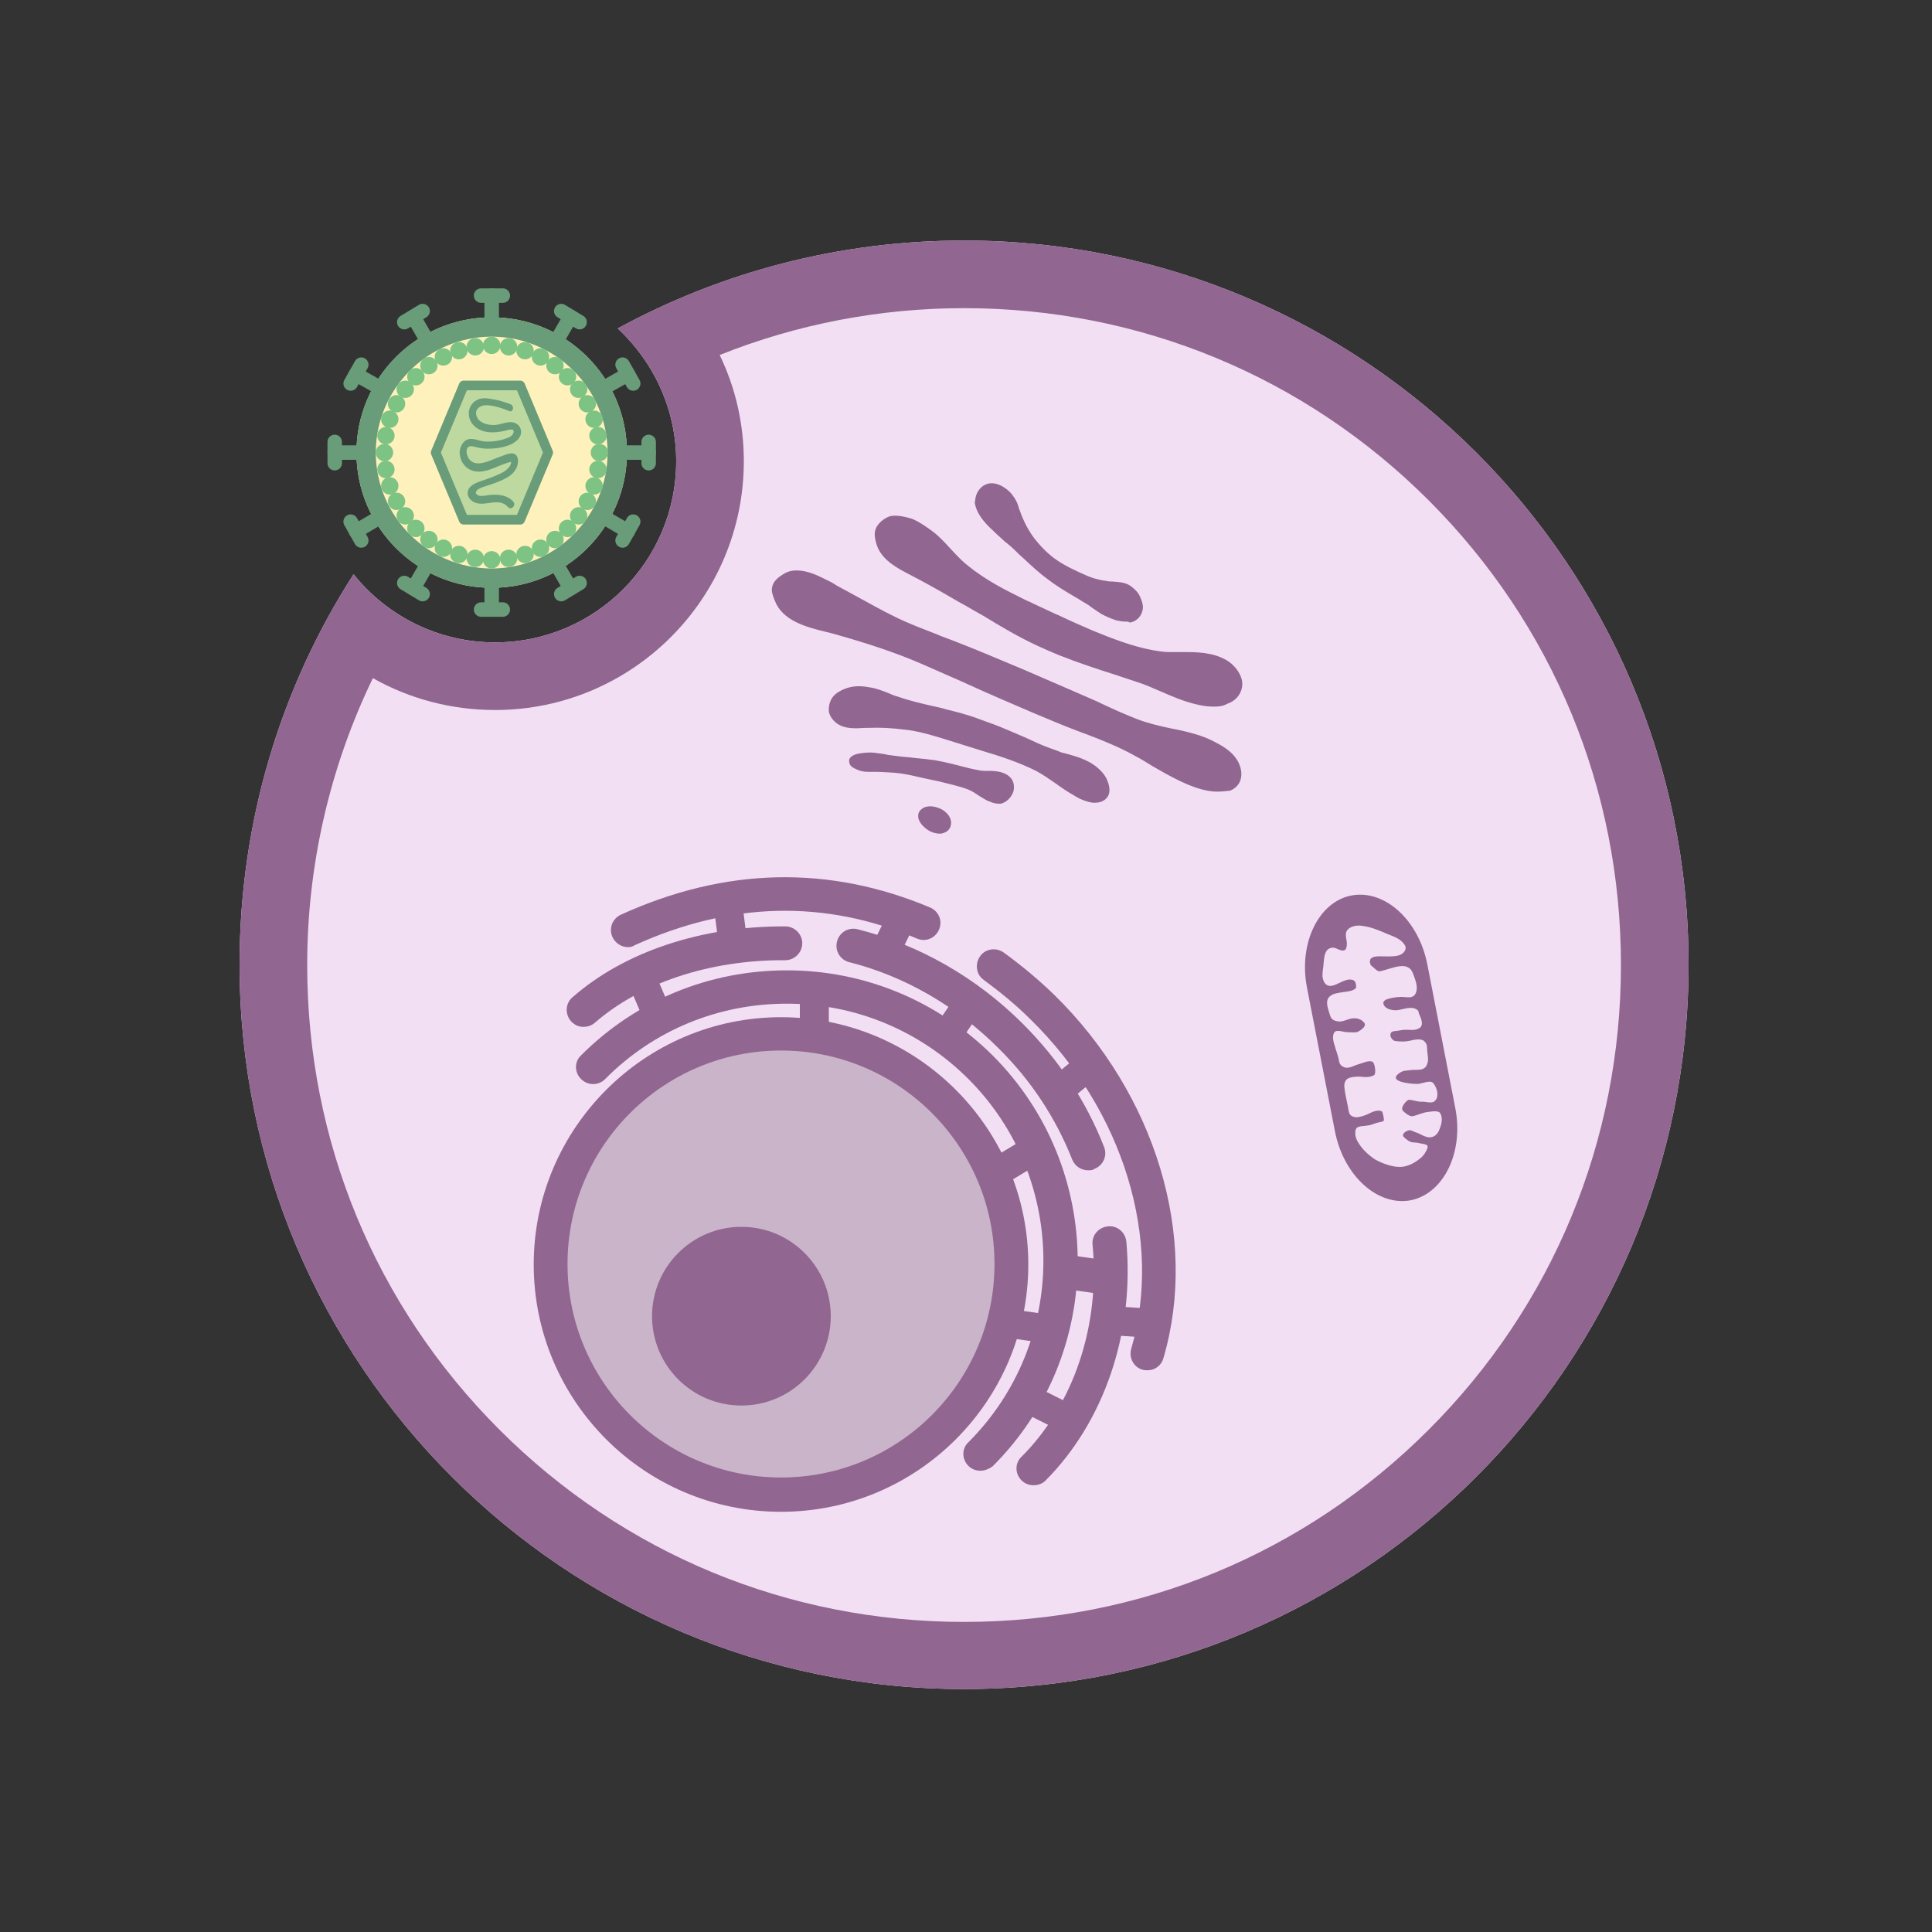 <?xml version="1.0" encoding="utf-8"?>
<!-- Generator: Adobe Illustrator 24.2.1, SVG Export Plug-In . SVG Version: 6.00 Build 0)  -->
<svg version="1.1" id="Layer_1" xmlns="http://www.w3.org/2000/svg" xmlns:xlink="http://www.w3.org/1999/xlink" x="0px" y="0px"
	 viewBox="0 0 400 400" style="enable-background:new 0 0 400 400;" xml:space="preserve">
<rect x="0" y="0" width="400" height="400" fill="#333333" stroke="none"/>
<style type="text/css">
	.st0{fill:#F3DFF4;}
	.st1{fill:#916691;}
	.st2{fill:#FFF1BC;}
	.st3{fill:#699C78;}
	.st4{fill:none;stroke:#699C78;stroke-width:3;stroke-linecap:round;stroke-miterlimit:10;}
	.st5{fill:#7DC383;}
	.st6{opacity:0.5;fill:#7DC383;}
	.st7{fill:none;stroke:#699C78;stroke-width:2;stroke-linecap:round;stroke-linejoin:round;stroke-miterlimit:10;}
	.st8{fill:#CAB4CA;}
</style>
<g id="cytoplasm">
	<path class="st0" d="M199.6,49.8c-26,0-50.4,6.6-71.7,18.2c7.4,6.9,12.1,16.7,12.1,27.5c0,20.7-16.8,37.5-37.5,37.5
		c-11.8,0-22.4-5.5-29.3-14.1c-15,23.3-23.6,51.1-23.6,80.8c0,82.8,67.2,150,150,150s150-67.2,150-150S282.4,49.8,199.6,49.8z"/>
</g>
<g id="plasma_x5F_membrane">
	<path class="st1" d="M199.6,63.8c36.3,0,70.5,14.1,96.2,39.8c25.7,25.7,39.8,59.8,39.8,96.2s-14.1,70.5-39.8,96.2
		c-25.7,25.7-59.8,39.8-96.2,39.8s-70.5-14.1-96.2-39.8c-25.7-25.7-39.8-59.8-39.8-96.2c0-20.7,4.7-41,13.6-59.4
		c7.6,4.3,16.3,6.6,25.3,6.6c28.4,0,51.5-23.1,51.5-51.5c0-7.7-1.7-15.2-5-22C165,67.1,182.2,63.8,199.6,63.8 M199.6,49.8
		c-26,0-50.4,6.6-71.7,18.2c7.4,6.9,12.1,16.7,12.1,27.5c0,20.7-16.8,37.5-37.5,37.5c-11.8,0-22.4-5.5-29.3-14.1
		c-15,23.3-23.6,51.1-23.6,80.8c0,82.8,67.2,150,150,150s150-67.2,150-150S282.4,49.8,199.6,49.8L199.6,49.8z"/>
</g>
<g id="virus">
	<g>
		<circle class="st2" cx="101.8" cy="93.7" r="28"/>
	</g>
	<g id="envelope">
		<path class="st3" d="M101.8,69.7c13.2,0,24,10.8,24,24s-10.8,24-24,24s-24-10.8-24-24S88.6,69.7,101.8,69.7 M101.8,65.7
			c-15.5,0-28,12.5-28,28s12.5,28,28,28c15.5,0,28-12.5,28-28S117.3,65.7,101.8,65.7L101.8,65.7z"/>
	</g>
	<g id="spike">
		<g>
			<g>
				<line class="st4" x1="101.8" y1="61.2" x2="101.8" y2="65.7"/>
			</g>
			<g>
				<line class="st4" x1="99.6" y1="61.2" x2="104.1" y2="61.2"/>
			</g>
		</g>
		<g>
			<g>
				<line class="st4" x1="85.6" y1="65.6" x2="87.8" y2="69.4"/>
			</g>
			<g>
				<line class="st4" x1="83.7" y1="66.7" x2="87.5" y2="64.4"/>
			</g>
		</g>
		<g>
			<g>
				<line class="st4" x1="73.7" y1="77.5" x2="77.6" y2="79.7"/>
			</g>
			<g>
				<line class="st4" x1="72.6" y1="79.4" x2="74.8" y2="75.5"/>
			</g>
		</g>
		<g>
			<g>
				<line class="st4" x1="69.3" y1="93.7" x2="73.8" y2="93.7"/>
			</g>
			<g>
				<line class="st4" x1="69.3" y1="95.9" x2="69.3" y2="91.5"/>
			</g>
		</g>
		<g>
			<g>
				<line class="st4" x1="73.7" y1="110" x2="77.6" y2="107.7"/>
			</g>
			<g>
				<line class="st4" x1="74.8" y1="111.9" x2="72.6" y2="108"/>
			</g>
		</g>
		<g>
			<g>
				<line class="st4" x1="85.6" y1="121.8" x2="87.8" y2="118"/>
			</g>
			<g>
				<line class="st4" x1="87.5" y1="123" x2="83.7" y2="120.7"/>
			</g>
		</g>
		<g>
			<g>
				<line class="st4" x1="101.8" y1="126.2" x2="101.8" y2="121.7"/>
			</g>
			<g>
				<line class="st4" x1="104.1" y1="126.2" x2="99.6" y2="126.2"/>
			</g>
		</g>
		<g>
			<g>
				<line class="st4" x1="118.1" y1="121.8" x2="115.9" y2="118"/>
			</g>
			<g>
				<line class="st4" x1="120" y1="120.7" x2="116.2" y2="123"/>
			</g>
		</g>
		<g>
			<g>
				<line class="st4" x1="130" y1="110" x2="126.1" y2="107.7"/>
			</g>
			<g>
				<line class="st4" x1="131.1" y1="108" x2="128.9" y2="111.9"/>
			</g>
		</g>
		<g>
			<g>
				<line class="st4" x1="134.3" y1="93.7" x2="129.9" y2="93.7"/>
			</g>
			<g>
				<line class="st4" x1="134.3" y1="91.5" x2="134.3" y2="95.9"/>
			</g>
		</g>
		<g>
			<g>
				<line class="st4" x1="130" y1="77.5" x2="126.1" y2="79.7"/>
			</g>
			<g>
				<line class="st4" x1="128.9" y1="75.5" x2="131.1" y2="79.4"/>
			</g>
		</g>
		<g>
			<g>
				<line class="st4" x1="118.1" y1="65.6" x2="115.9" y2="69.4"/>
			</g>
			<g>
				<line class="st4" x1="116.2" y1="64.4" x2="120" y2="66.7"/>
			</g>
		</g>
	</g>
	<g id="matrix">
		<circle class="st5" cx="79.6" cy="93.7" r="1.8"/>
		<circle class="st5" cx="79.9" cy="97.2" r="1.8"/>
		<circle class="st5" cx="80.7" cy="100.6" r="1.8"/>
		<circle class="st5" cx="82.1" cy="103.8" r="1.8"/>
		<circle class="st5" cx="83.9" cy="106.8" r="1.8"/>
		<circle class="st5" cx="86.1" cy="109.4" r="1.8"/>
		<circle class="st5" cx="88.8" cy="111.7" r="1.8"/>
		<circle class="st5" cx="91.8" cy="113.5" r="1.8"/>
		<circle class="st5" cx="95" cy="114.8" r="1.8"/>
		<circle class="st5" cx="98.4" cy="115.6" r="1.8"/>
		<circle class="st5" cx="101.8" cy="115.9" r="1.8"/>
		<circle class="st5" cx="105.3" cy="115.6" r="1.8"/>
		<circle class="st5" cx="108.7" cy="114.8" r="1.8"/>
		<circle class="st5" cx="111.9" cy="113.5" r="1.8"/>
		<circle class="st5" cx="114.9" cy="111.7" r="1.8"/>
		<circle class="st5" cx="117.5" cy="109.4" r="1.8"/>
		<circle class="st5" cx="119.8" cy="106.8" r="1.8"/>
		<circle class="st5" cx="121.6" cy="103.8" r="1.8"/>
		<circle class="st5" cx="123" cy="100.6" r="1.8"/>
		<circle class="st5" cx="123.8" cy="97.2" r="1.8"/>
		<circle class="st5" cx="124.1" cy="93.7" r="1.8"/>
		<circle class="st5" cx="123.8" cy="90.2" r="1.8"/>
		<circle class="st5" cx="123" cy="86.8" r="1.8"/>
		<circle class="st5" cx="121.6" cy="83.6" r="1.8"/>
		<circle class="st5" cx="119.8" cy="80.6" r="1.8"/>
		<circle class="st5" cx="117.5" cy="78" r="1.8"/>
		<circle class="st5" cx="114.9" cy="75.7" r="1.8"/>
		<circle class="st5" cx="111.9" cy="73.9" r="1.8"/>
		<circle class="st5" cx="108.7" cy="72.6" r="1.8"/>
		<circle class="st5" cx="105.3" cy="71.8" r="1.8"/>
		<circle class="st5" cx="101.8" cy="71.5" r="1.8"/>
		<circle class="st5" cx="98.4" cy="71.8" r="1.8"/>
		<circle class="st5" cx="95" cy="72.6" r="1.8"/>
		<circle class="st5" cx="91.8" cy="73.9" r="1.8"/>
		<circle class="st5" cx="88.8" cy="75.7" r="1.8"/>
		<circle class="st5" cx="86.1" cy="78" r="1.8"/>
		<circle class="st5" cx="83.9" cy="80.6" r="1.8"/>
		<circle class="st5" cx="82.1" cy="83.6" r="1.8"/>
		<circle class="st5" cx="80.7" cy="86.8" r="1.8"/>
		<circle class="st5" cx="79.9" cy="90.2" r="1.8"/>
	</g>
	<polygon class="st6" points="107.7,79.8 96,79.8 90.2,93.7 96,107.6 107.7,107.6 113.5,93.7 	"/>
	<polygon class="st7" points="107.7,79.8 96,79.8 90.2,93.7 96,107.6 107.7,107.6 113.5,93.7 	"/>
	<g id="genome">
		<g>
			<path class="st3" d="M105.7,83.7c-1.3-0.5-2.6-0.9-4-1.1c-1.2-0.2-2.4-0.3-3.4,0.5c-1.6,1.2-1.6,3.5-0.3,4.9
				c1.7,1.8,4.3,1.7,6.5,1.2c0.3-0.1,1.6-0.5,1.8-0.1c0.2,0.4-0.2,1-0.5,1.2c-0.3,0.2-0.7,0.4-1.1,0.5c-1.4,0.5-2.9,0.7-4.4,0.6
				c-1.1-0.1-2.4-0.8-3.5-0.4c-0.9,0.3-1.4,1.3-1.6,2.2C95,95,96,96.8,97.7,97.4c2.4,0.9,5.1-0.9,7.4-1.6c0.1,0,0.3-0.1,0.4-0.1
				c0.4-0.1,0.5-0.1,0.3-0.1c0.1,0.3-0.2,0.9-0.4,1.1c-0.4,0.5-0.9,0.9-1.5,1.2c-1.4,0.7-2.8,1.2-4.3,1.7c-0.9,0.3-1.9,0.7-2.5,1.5
				c-0.5,0.9-0.3,1.9,0.5,2.5c2.2,1.9,5.5-1,7.6,1.4c0.6,0.7,1.7-0.3,1.1-1.1c-1.3-1.5-3.3-1.6-5.1-1.4c-0.7,0.1-1.5,0.3-2.1,0.1
				c-0.8-0.3-0.7-0.9-0.1-1.3c1-0.6,2.2-0.8,3.2-1.2c1.9-0.7,4.3-1.6,4.9-3.7c0.2-0.7,0.3-1.8-0.4-2.3c-0.8-0.6-2.1,0.1-3,0.4
				c-1.9,0.6-5.1,2.6-6.6,0.5c-0.4-0.6-0.8-1.8-0.2-2.4c0.5-0.5,1.6,0,2.2,0.1c0.6,0.1,1.2,0.2,1.9,0.2c2,0,4.9-0.4,6.3-2
				c1.3-1.5,0.3-3.5-1.6-3.5c-1.2,0-2.3,0.6-3.5,0.6c-1.3,0-3-0.4-3.5-1.8c-0.6-1.5,0.8-2.4,2.2-2.3c1.5,0.1,3.1,0.6,4.5,1.2
				C106.2,85.5,106.6,84.1,105.7,83.7L105.7,83.7z"/>
		</g>
	</g>
</g>
<g id="ER">
	<path class="st1" d="M203,304.5c-0.9,0-1.8-0.3-2.5-1c-1.4-1.4-1.4-3.6,0-4.9c20.7-20.7,20.7-54.5,0-75.2
		c-10-10-23.4-15.6-37.6-15.6s-27.6,5.5-37.6,15.6c-1.4,1.4-3.6,1.4-5,0c-1.4-1.4-1.4-3.6,0-4.9c11.4-11.4,26.5-17.6,42.6-17.6
		c16.1,0,31.2,6.3,42.6,17.6c23.5,23.5,23.5,61.7,0,85.1C204.8,304.1,203.9,304.5,203,304.5z"/>
	<path class="st1" d="M214,307.5c-0.9,0-1.8-0.3-2.5-1c-1.4-1.4-1.4-3.6,0-4.9c10.8-10.8,16.3-27.2,14.7-43.9
		c-0.2-1.9,1.2-3.6,3.2-3.8c1.9-0.2,3.6,1.2,3.8,3.2c1.7,18.8-4.6,37.3-16.8,49.5C215.8,307.2,214.9,307.5,214,307.5z"/>
	<path class="st1" d="M225.3,242.3c-1.4,0-2.7-0.8-3.3-2.2c-3.4-8.6-8.5-16.4-15.3-23.1c-8.7-8.7-19.4-14.9-30.9-17.8
		c-1.9-0.5-3-2.4-2.5-4.3c0.5-1.9,2.4-3,4.3-2.5c12.7,3.2,24.6,10,34.2,19.6c7.4,7.4,13.1,16,16.8,25.5c0.7,1.8-0.2,3.8-2,4.5
		C226.2,242.3,225.7,242.3,225.3,242.3z"/>
	<path class="st1" d="M120.8,212.6c-1,0-1.9-0.4-2.6-1.2c-1.3-1.5-1.1-3.7,0.3-4.9c10.8-9.5,26.9-14.8,44.1-14.7
		c1.9,0,3.5,1.6,3.5,3.5c0,1.9-1.6,3.5-3.5,3.5c-0.2,0-0.4,0-0.5,0c-15.3,0-29.5,4.7-39,13C122.5,212.3,121.7,212.6,120.8,212.6z"/>
	<path class="st1" d="M237.6,283.7c-0.3,0-0.7,0-1-0.1c-1.9-0.5-2.9-2.5-2.4-4.3c6.6-22.6-1.6-49.4-20.8-68.2c-3-3-6.3-5.7-9.7-8.2
		c-1.6-1.1-1.9-3.3-0.8-4.9c1.1-1.6,3.3-1.9,4.9-0.8c3.7,2.7,7.2,5.6,10.5,8.8c21,20.6,29.9,50.1,22.6,75.1
		C240.5,282.7,239.1,283.7,237.6,283.7z"/>
	<path class="st1" d="M130,196.1c-1.3,0-2.6-0.8-3.2-2.1c-0.8-1.8,0-3.8,1.7-4.6c21.7-9.9,43.2-10.3,64.1-1.5
		c1.8,0.8,2.6,2.8,1.8,4.6c-0.8,1.8-2.8,2.6-4.6,1.8c-19-8.1-38.6-7.6-58.4,1.4C131,196,130.5,196.1,130,196.1z"/>
	<path class="st1" d="M151.9,199.1c-1.5,0-2.8-1.1-3-2.6l-1.2-9.5c-0.2-1.6,1-3.1,2.6-3.3c1.6-0.2,3.1,1,3.3,2.6l1.2,9.5
		c0.2,1.6-1,3.1-2.6,3.3C152.2,199.1,152,199.1,151.9,199.1z"/>
	<path class="st1" d="M136.4,213.7c-1.2,0-2.3-0.7-2.8-1.8l-3.6-8.4c-0.7-1.5,0.1-3.3,1.6-3.9c1.5-0.7,3.3,0.1,3.9,1.6l3.6,8.4
		c0.7,1.5-0.1,3.3-1.6,3.9C137.2,213.6,136.8,213.7,136.4,213.7z"/>
	<path class="st1" d="M183,200.6c-0.4,0-0.9-0.1-1.3-0.3c-1.5-0.7-2.1-2.5-1.4-4l3.5-7.2c0.7-1.5,2.5-2.1,4-1.4
		c1.5,0.7,2.1,2.5,1.4,4l-3.5,7.2C185.2,200,184.1,200.6,183,200.6z"/>
	<path class="st1" d="M196.6,216.5c-0.6,0-1.2-0.2-1.7-0.5c-1.4-0.9-1.7-2.8-0.8-4.2l3.8-5.6c0.9-1.4,2.8-1.7,4.2-0.8
		c1.4,0.9,1.7,2.8,0.8,4.2l-3.8,5.6C198.5,216.1,197.5,216.5,196.6,216.5z"/>
	<path class="st1" d="M219.2,228.8c-0.9,0-1.7-0.4-2.3-1.1c-1.1-1.3-0.9-3.2,0.4-4.2l6.2-5.1c1.3-1.1,3.2-0.9,4.2,0.4
		c1.1,1.3,0.9,3.2-0.4,4.2l-6.2,5.1C220.6,228.6,219.9,228.8,219.2,228.8z"/>
	<path class="st1" d="M168.6,216.1c-1.7,0-3-1.3-3-3v-7.2c0-1.7,1.3-3,3-3s3,1.3,3,3v7.2C171.6,214.8,170.3,216.1,168.6,216.1z"/>
	<path class="st1" d="M219.9,296.1c-0.5,0-0.9-0.1-1.3-0.3l-7.2-3.6c-1.5-0.7-2.1-2.5-1.3-4c0.7-1.5,2.5-2.1,4-1.3l7.2,3.6
		c1.5,0.7,2.1,2.5,1.3,4C222.1,295.5,221,296.1,219.9,296.1z"/>
	<path class="st1" d="M228.3,267.9c-0.2,0-0.3,0-0.5,0l-8.4-1.2c-1.9-0.3-3.2-2-3-4c0.3-1.9,2-3.3,4-3l8.4,1.2c1.9,0.3,3.2,2,3,4
		C231.5,266.7,230,267.9,228.3,267.9z"/>
	<path class="st1" d="M217.6,278.2c-0.1,0-0.3,0-0.4,0l-8.4-1.2c-1.6-0.2-2.8-1.8-2.5-3.4c0.2-1.6,1.8-2.8,3.4-2.5l8.4,1.2
		c1.6,0.2,2.8,1.8,2.5,3.4C220.3,277.1,219,278.2,217.6,278.2z"/>
	<path class="st1" d="M208,244.8c-1,0-2-0.5-2.6-1.5c-0.9-1.4-0.4-3.3,1-4.1l6-3.6c1.4-0.9,3.3-0.4,4.1,1c0.9,1.4,0.4,3.3-1,4.1
		l-6,3.6C209.1,244.6,208.5,244.8,208,244.8z"/>
	<path class="st1" d="M238.8,277c-0.1,0-0.1,0-0.2,0l-9-0.6c-1.7-0.1-2.9-1.5-2.8-3.2c0.1-1.7,1.6-2.9,3.2-2.8l9,0.6
		c1.7,0.1,2.9,1.5,2.8,3.2C241.6,275.8,240.3,277,238.8,277z"/>
</g>
<g>
	<circle id="nucleus_1_" class="st8" cx="161.7" cy="261.8" r="47.7"/>
	<path class="st1" d="M161.7,313c-28.3,0-51.2-23-51.2-51.2s23-51.2,51.2-51.2s51.2,23,51.2,51.2S190,313,161.7,313z M161.7,217.5
		c-24.4,0-44.2,19.8-44.2,44.2s19.8,44.2,44.2,44.2s44.2-19.8,44.2-44.2S186.1,217.5,161.7,217.5z"/>
</g>
<g>
	<path id="golgi_1_" class="st1" d="M233.8,127.8c1.4-0.2,2.1-1.5,2-2.6c-0.1-0.6-0.5-1.5-0.8-2.1c-0.3-0.5-1-1.1-1.5-1.4
		c-1.3-0.8-3-0.6-4.3-0.7c-1.6-0.2-3.3-0.6-4.9-1.4c-2.1-0.9-4.1-1.9-6-3.2c-1.9-1.3-3.5-2.9-4.8-4.6c-1.4-1.9-2.4-3.9-3.1-6
		c-0.3-0.8-0.6-1.7-1.1-2.5c-0.5-0.8-1.2-1.3-2-1.8c-1-0.7-2.1-0.8-3-0.4c-0.9,0.5-1.8,1.8-1.5,3.2c0.3,1.6,1.5,3,2.6,4.1
		c1.8,1.7,3.6,3.2,5.4,4.9c2.1,2,4.2,4.1,6.6,5.9c1.8,1.3,3.7,2.5,5.6,3.6c0.9,0.6,1.9,1.1,2.8,1.7c0.9,0.6,1.7,1.3,2.6,1.8
		c0.8,0.5,1.8,1,2.9,1.3C232.1,127.8,233,127.9,233.8,127.8z M204.1,100.7c1-0.5,2.2-0.3,3.3,0.4c0.9,0.6,1.6,1.2,2.1,1.9
		c0.5,0.8,0.8,1.6,1.1,2.4l0.1,0.2c0.8,2.3,1.8,4.3,3,5.9c1.4,1.9,3,3.4,4.7,4.6c1.9,1.3,4,2.3,6,3.2c1.5,0.7,3.1,1.1,4.8,1.3
		c0.4,0.1,0.8,0.1,1.2,0.1c1.1,0,2.2,0.1,3.3,0.7c0.6,0.3,1.3,1,1.7,1.6c0.3,0.5,0.8,1.5,0.9,2.2c0.2,1.2-0.5,2.8-2.2,3
		c-0.8,0.1-1.7,0-2.8-0.3c-0.9-0.3-1.9-0.7-2.9-1.3c-0.6-0.3-1.1-0.7-1.6-1.1c-0.3-0.3-0.7-0.5-1.1-0.7c-0.6-0.4-1.2-0.7-1.8-1.1
		c-0.3-0.2-0.7-0.4-1-0.6c-1.9-1.1-3.8-2.3-5.7-3.7c-1.8-1.3-3.5-2.9-5.1-4.5c-0.5-0.5-1-1-1.5-1.4c-0.7-0.7-1.5-1.3-2.2-1.9
		c-1.1-0.9-2.2-1.9-3.2-2.9c-1.6-1.6-2.5-3-2.7-4.3c0-0.3-0.1-0.5,0-0.8l0,0C202.4,102.1,203.3,101.1,204.1,100.7z M235.4,125.2
		c-0.1-0.5-0.3-1.2-0.8-2c-0.3-0.4-0.9-1-1.4-1.3c-0.9-0.5-1.9-0.6-2.9-0.6c-0.4,0-0.9,0-1.3-0.1c-1.7-0.2-3.4-0.7-5-1.4
		c-2-0.9-4.1-1.9-6.1-3.2c-1.8-1.2-3.4-2.8-4.9-4.7c-1.3-1.7-2.3-3.7-3.2-6.1l-0.1-0.2c-0.3-0.8-0.5-1.5-1-2.2
		c-0.4-0.6-1-1.2-1.9-1.7c-0.9-0.6-1.9-0.8-2.6-0.4c-0.6,0.3-1.3,1.2-1.4,2.2c0,0.2,0,0.4,0,0.6c0.2,1.2,1,2.5,2.5,4
		c1,1,2.1,2,3.2,2.9c0.7,0.7,1.5,1.3,2.2,2c0.5,0.5,1,1,1.5,1.4c1.6,1.5,3.2,3.1,5,4.4c1.8,1.3,3.8,2.5,5.6,3.6
		c0.3,0.2,0.7,0.4,1,0.6c0.6,0.4,1.2,0.7,1.8,1.1c0.4,0.2,0.7,0.5,1.1,0.8c0.5,0.4,1,0.7,1.5,1c1,0.6,1.9,1,2.8,1.2
		c0.9,0.3,1.8,0.4,2.5,0.3c1.1-0.2,1.6-1,1.7-1.8C235.5,125.5,235.5,125.3,235.4,125.2z M254.3,162.7c2.4-0.9,2.1-3.6,0.8-5.4
		c-1-1.4-2.9-2.5-4.5-3.3c-1.1-0.6-2.3-1-3.5-1.4c-4.1-1.2-8.3-1.7-12.3-3.2c-4.5-1.8-8.9-4-13.4-5.9c-1.9-0.8-3.7-1.6-5.6-2.4
		c-1.4-0.6-2.7-1.2-4.1-1.8c-4.8-2.1-9.7-4.1-14.6-6c-1.2-0.5-2.4-0.9-3.6-1.4c-2.9-1.1-5.8-2.3-8.6-3.6c-4.2-2-8.2-4.4-12.3-6.6
		c-0.9-0.4-1.7-0.9-2.6-1.3c-1.6-0.8-3.4-1.5-5.1-1.5c-0.8,0-1.6,0.2-2.2,0.6c-1,0.6-1.9,1.3-2,2.5c-0.1,0.8,0.5,2,0.9,2.8
		c1.9,3.7,7.3,4.6,11.1,5.6c6.2,1.7,12.4,3.6,18.3,6.2c1.4,0.6,2.8,1.2,4.1,1.8c1.4,0.6,2.8,1.2,4.1,1.8c4.9,2.2,9.9,4.4,14.8,6.5
		c3.3,1.4,6.7,2.8,10.1,4.1c3.8,1.5,7.8,2.9,11.4,4.9c1.1,0.7,2.3,1.3,3.4,2c1.9,1.1,3.8,2.3,5.8,3.2
		C247.5,162.3,251.4,163.8,254.3,162.7z M160.3,121.9L160.3,121.9L160.3,121.9L160.3,121.9c0.1-1.4,1.2-2.2,2.2-2.7
		c0.7-0.4,1.5-0.6,2.4-0.7c1.8,0,3.7,0.8,5.3,1.5c0.8,0.4,1.7,0.8,2.5,1.3l0.1,0.1c1.5,0.8,2.9,1.6,4.4,2.4c2.6,1.4,5.2,2.9,7.9,4.2
		c2.9,1.4,6,2.6,8.6,3.6c1.2,0.5,2.4,0.9,3.6,1.4c4.3,1.7,8.8,3.5,14.6,6c0.9,0.4,1.7,0.8,2.6,1.1l1.4,0.6c1.3,0.6,2.7,1.2,4,1.8
		l1.6,0.7c2,0.8,3.9,1.7,5.8,2.6c2.5,1.1,5,2.3,7.5,3.3c2.4,0.9,4.8,1.5,7.2,2c1.7,0.4,3.4,0.7,5,1.2c1.3,0.4,2.5,0.9,3.5,1.4
		c1.8,0.9,3.6,1.9,4.6,3.4c0.7,1,1.1,2.2,1,3.3c-0.1,1.2-0.8,2.2-2,2.6c-3,1.2-7.1-0.4-9.9-1.7c-2.1-1-4-2.1-5.8-3.2l-0.3-0.2
		c-1-0.6-2.1-1.3-3.1-1.9c-3.2-1.8-6.8-3.2-10.2-4.5l-1.1-0.4c-3.6-1.4-7.1-2.9-10.1-4.1c-4.3-1.8-9-3.9-14.8-6.5l-4.1-1.8
		c-1.4-0.6-2.7-1.2-4.1-1.8c-5.1-2.2-10.8-4.1-18.2-6.2c-0.5-0.1-1-0.3-1.6-0.4c-3.6-0.9-8-2-9.7-5.4
		C160.8,124,160.3,122.8,160.3,121.9L160.3,121.9z M254.8,157.5c-1-1.4-2.7-2.3-4.4-3.2c-1-0.5-2.1-0.9-3.4-1.3
		c-1.7-0.5-3.4-0.9-5-1.2c-2.4-0.5-4.9-1.1-7.3-2c-2.6-1-5.1-2.2-7.6-3.3c-1.9-0.9-3.9-1.8-5.8-2.6l-1.6-0.7c-1.3-0.6-2.7-1.2-4-1.8
		l-1.4-0.6c-0.9-0.4-1.7-0.8-2.6-1.1c-5.8-2.5-10.3-4.3-14.6-6c-1.2-0.5-2.4-0.9-3.6-1.4c-2.7-1-5.7-2.2-8.7-3.6
		c-2.7-1.3-5.4-2.8-8-4.2c-1.5-0.8-2.9-1.6-4.4-2.4l-0.1-0.1c-0.8-0.4-1.6-0.9-2.5-1.2c-1.5-0.7-3.3-1.5-5-1.5
		c-0.7,0-1.4,0.2-2.1,0.6c-1.1,0.6-1.8,1.2-1.9,2.2l-0.3,0l0.3,0c0,0.5,0.3,1.5,0.9,2.6c1.6,3.1,5.9,4.1,9.3,5
		c0.6,0.1,1.1,0.3,1.6,0.4c7.5,2.1,13.2,4,18.4,6.3c1.4,0.6,2.7,1.2,4.1,1.8l4.1,1.8c5.8,2.6,10.5,4.6,14.8,6.5
		c3,1.3,6.5,2.7,10.1,4.1l1.1,0.4c3.5,1.3,7,2.7,10.3,4.6c1.1,0.6,2.1,1.2,3.1,1.9l0.3,0.2c1.8,1.1,3.7,2.2,5.8,3.2
		c4.2,1.9,7.2,2.5,9.3,1.7c1.2-0.4,1.5-1.4,1.5-2C255.8,159.4,255.4,158.4,254.8,157.5z M248.6,145.2c1.6,0.3,3.7,0.4,5.1,0
		c1.8-0.6,2.9-2.3,2.5-4.1c-0.3-1.3-1.5-2.7-2.8-3.5c-3.6-2-7.7-1.4-11.5-1.5c-1.2-0.1-2.4-0.2-3.5-0.4c-4.3-0.9-8.5-2.5-12.6-4.2
		c-2.4-1-4.8-2.1-7.2-3.2c-1.7-0.8-3.4-1.6-5-2.4c-1.2-0.6-2.3-1.1-3.5-1.7c-4.1-2.1-8.2-4.4-11.6-7.5c-2.1-1.9-3.7-4.1-5.9-5.9
		c-1.2-1-2.6-2-4.1-2.6c-1.1-0.4-3-0.8-4.1-0.5c-1,0.3-2,1.2-2.3,2.1c-0.4,0.9-0.1,2.1,0.3,3.1c1.1,2.6,3.9,4,6.5,5.4
		c3.3,1.7,6.6,3.6,9.8,5.5c1.2,0.7,2.5,1.4,3.7,2.1c4.2,2.5,8.3,5,12.7,7.1c1.5,0.7,3,1.4,4.5,2c5.2,2.1,10.6,3.7,15.9,5.5
		c4.2,1.4,8.2,3.7,12.6,4.7C248.3,145.1,248.5,145.2,248.6,145.2z M181.7,109.7c0.4-1,1.5-2,2.6-2.3c1.2-0.3,3.2,0.1,4.3,0.5
		c1.6,0.6,3.2,1.8,4.2,2.6c1.2,1,2.3,2.1,3.3,3.2c0.8,0.9,1.7,1.8,2.6,2.6c3.5,3.1,7.8,5.5,11.5,7.4c1,0.5,1.9,1,2.9,1.4l0.6,0.3
		c1.7,0.8,3.3,1.6,5,2.4c2.6,1.2,4.9,2.2,7.2,3.2c4,1.7,8.3,3.3,12.6,4.2c1.2,0.2,2.4,0.4,3.5,0.4c0.9,0,1.8,0,2.7,0
		c3,0,6.2,0,9,1.6c1.5,0.8,2.7,2.3,3,3.7c0.4,1.9-0.7,3.8-2.7,4.5c-1.4,0.5-3.7,0.4-5.3,0.1c-0.1,0-0.3,0-0.4-0.1l-0.1,0
		c-2.7-0.6-5.3-1.7-7.8-2.8c-1.6-0.7-3.2-1.4-4.9-1.9c-1.5-0.5-3-1-4.5-1.5c-3.8-1.2-7.7-2.5-11.4-4c-1.6-0.6-3.1-1.3-4.6-2
		c-3.9-1.8-7.7-4.1-11.3-6.2l-1.4-0.8c-1.2-0.7-2.4-1.4-3.7-2.1l-1.9-1.1c-2.5-1.5-5.2-3-7.8-4.3c-2.5-1.3-5.5-2.8-6.7-5.5
		c-0.3-0.7-0.6-1.6-0.5-2.6C181.6,110.2,181.6,109.9,181.7,109.7z M255.9,141.2c-0.3-1.2-1.4-2.5-2.7-3.3c-2.7-1.5-5.7-1.5-8.6-1.5
		c-0.9,0-1.8,0-2.7,0c-1.1-0.1-2.3-0.2-3.6-0.5c-4.4-0.9-8.7-2.5-12.7-4.2c-2.3-0.9-4.6-2-7.2-3.2c-1.7-0.8-3.4-1.6-5-2.4l-0.6-0.3
		c-1-0.5-1.9-0.9-2.9-1.4c-3.8-1.9-8.1-4.3-11.7-7.5c-0.9-0.8-1.8-1.8-2.6-2.7c-1-1.1-2-2.2-3.2-3.2c-1-0.8-2.5-1.9-4-2.5
		c-1-0.4-2.9-0.8-3.9-0.5c-0.8,0.2-1.8,1.1-2.1,1.9c-0.3,0.7-0.1,1.7,0.3,2.9c1,2.5,3.8,3.9,6.3,5.2c2.7,1.4,5.3,2.9,7.9,4.4
		l1.9,1.1c1.2,0.7,2.5,1.4,3.7,2.2l1.4,0.8c3.6,2.1,7.4,4.4,11.3,6.2c1.4,0.7,2.9,1.3,4.5,1.9c3.8,1.5,7.6,2.8,11.4,4
		c1.5,0.5,3,1,4.5,1.5c1.7,0.6,3.3,1.3,4.9,2c2.5,1.1,5,2.2,7.6,2.7l0.1,0c0.1,0,0.2,0,0.4,0.1c1.4,0.3,3.6,0.4,4.9,0
		c1.4-0.5,2.2-1.5,2.3-2.8C256,141.7,255.9,141.5,255.9,141.2z M223.1,164.2c1,0.5,2.4,1.1,3.4,1.2c1.3,0.1,2.4-0.6,2.5-1.8
		c0.1-0.9-0.5-2.2-1.2-3.1c-2.1-2.4-5.3-3.1-8-3.9c-0.8-0.3-1.7-0.6-2.5-0.9c-3.1-1.2-6.1-2.7-9.1-4c-1.8-0.8-3.6-1.5-5.5-2.1
		c-1.3-0.5-2.6-0.9-4-1.2c-0.9-0.3-1.9-0.5-2.8-0.7c-3.4-0.8-6.8-1.5-10-2.6c-2-0.7-3.8-1.7-5.9-2c-1.2-0.2-2.5-0.3-3.8,0
		c-0.9,0.2-2.4,0.9-3,1.6c-0.5,0.6-0.8,1.8-0.8,2.5c0.1,0.8,0.7,1.4,1.3,1.9c1.6,1.2,3.8,0.9,5.9,0.7c2.7-0.2,5.4,0,8,0.4
		c1,0.1,2,0.3,3,0.5c3.3,0.7,6.6,1.8,9.8,2.9c1.1,0.3,2.2,0.7,3.3,1c3.8,1.2,7.5,2.4,11.1,4.2c2.8,1.4,5.2,3.6,8,5.1
		C222.9,164.1,223,164.1,223.1,164.2z M172.9,144.5c0.7-0.8,2.2-1.5,3.1-1.7c1.1-0.3,2.4-0.3,3.9,0c1.5,0.2,2.8,0.8,4.1,1.3
		c0.6,0.3,1.3,0.5,1.9,0.7c2.3,0.8,4.8,1.4,7.2,1.9c0.9,0.2,1.9,0.4,2.8,0.7c1,0.2,1.9,0.5,2.8,0.7c1.3,0.4,2.7,0.8,4,1.3
		c1.8,0.6,3.6,1.3,5.5,2.1c1.3,0.6,2.7,1.2,4,1.7c1.7,0.8,3.4,1.5,5.2,2.2c0.8,0.3,1.7,0.6,2.5,0.9l0.8,0.2c2.5,0.7,5.3,1.5,7.3,3.7
		c0.9,1,1.4,2.3,1.3,3.3l0,0c-0.1,1.4-1.3,2.2-2.9,2.1c-1.2-0.1-2.9-0.9-3.5-1.2c-0.1-0.1-0.2-0.1-0.3-0.2c-1.3-0.7-2.5-1.6-3.6-2.4
		c-1.4-1-2.8-2-4.3-2.7c-3.6-1.8-7.4-3.1-11-4.2l-1.6-0.5c-0.6-0.2-1.1-0.3-1.7-0.5c-0.6-0.2-1.2-0.4-1.8-0.6
		c-2.6-0.8-5.3-1.7-8-2.3c-1-0.2-1.9-0.4-2.9-0.5c-3-0.4-5.6-0.6-7.9-0.4l-0.6,0c-2,0.1-4,0.3-5.5-0.8c-0.6-0.5-1.3-1.2-1.5-2.1
		c0-0.2,0-0.3,0-0.5C172.1,146.1,172.4,145.1,172.9,144.5z M227.5,160.8c-1.9-2.1-4.5-2.8-7-3.5l-0.8-0.2c-0.8-0.3-1.7-0.6-2.6-0.9
		c-1.7-0.7-3.5-1.5-5.2-2.2c-1.3-0.6-2.6-1.2-4-1.7c-1.9-0.8-3.7-1.5-5.5-2.1c-1.3-0.5-2.6-0.9-3.9-1.2c-0.9-0.3-1.8-0.5-2.8-0.7
		c-0.9-0.2-1.9-0.5-2.8-0.7c-2.4-0.6-4.9-1.1-7.2-1.9c-0.7-0.2-1.3-0.5-1.9-0.8c-1.3-0.5-2.5-1-3.9-1.3c-1.4-0.2-2.6-0.2-3.7,0
		c-0.8,0.2-2.2,0.8-2.8,1.5c-0.4,0.5-0.8,1.6-0.7,2.3c0.1,0.7,0.7,1.3,1.2,1.6c1.3,1,3.2,0.8,5.1,0.7l0.6,0c2.4-0.1,5,0,8.1,0.4
		c1,0.1,2,0.3,3,0.5c2.7,0.6,5.4,1.5,8,2.3c0.6,0.2,1.2,0.4,1.8,0.6c0.6,0.2,1.1,0.4,1.7,0.5l1.6,0.5c3.6,1.1,7.5,2.4,11.1,4.2
		c1.6,0.8,3,1.8,4.4,2.8c1.2,0.8,2.4,1.7,3.6,2.4c0.1,0.1,0.2,0.1,0.3,0.2c1.3,0.7,2.5,1.1,3.2,1.2c1.2,0.1,2-0.5,2.1-1.5
		C228.7,162.7,228.2,161.6,227.5,160.8z M205.2,165.2c0.6,0.2,1.3,0.4,2,0.3c0.9-0.2,1.7-1,2-1.9c0.2-0.7,0-1.6-0.4-2
		c-1.2-1.3-3.3-1.1-5-1.1c-0.5,0-1-0.1-1.5-0.2c-1.9-0.3-3.6-0.9-5.5-1.3c-1.1-0.2-2.1-0.5-3.2-0.7c-0.8-0.1-1.5-0.2-2.3-0.3
		c-0.5-0.1-1.1-0.1-1.6-0.2c-2-0.2-3.9-0.3-5.8-0.6c-1.2-0.2-2.3-0.5-3.6-0.5c-0.7,0-1.4,0-2.1,0.2c-0.5,0.1-1.1,0.3-1.3,0.6
		c-0.2,0.2-0.1,0.5,0.1,0.7c0.2,0.2,0.6,0.4,1.1,0.6c1,0.4,2.2,0.3,3.2,0.3c1.4,0,2.8,0,4.2,0.2c0.5,0.1,1.1,0.1,1.6,0.2
		c1.8,0.3,3.7,0.7,5.5,1.2c0.6,0.1,1.2,0.3,1.8,0.4c2.1,0.5,4.2,0.9,6.2,1.7c1.6,0.6,2.9,1.8,4.4,2.5
		C205.1,165.1,205.2,165.2,205.2,165.2z M176.6,157.2c0.3-0.4,1.5-0.7,1.5-0.7c0.5-0.1,1.3-0.2,2.2-0.2c0.9,0,1.8,0.2,2.7,0.3
		c0.3,0.1,0.6,0.1,0.9,0.2c1.5,0.2,3.1,0.4,4.6,0.5l1.4,0.1c0.5,0,0.9,0.1,1.4,0.2c0.9,0.1,1.6,0.2,2.3,0.3c1.1,0.2,2.2,0.4,3.2,0.7
		c0.7,0.2,1.3,0.3,2,0.5c1.1,0.3,2.3,0.6,3.5,0.8c0.5,0.1,1,0.2,1.5,0.2c0.3,0,0.6,0,0.9,0c1.5,0,3.2,0.1,4.3,1.2
		c0.5,0.6,0.7,1.6,0.5,2.4c-0.3,1-1.2,1.9-2.3,2.1c-0.8,0.2-1.7-0.1-2.3-0.4l-0.1,0c-0.7-0.3-1.4-0.8-2-1.2c-0.8-0.5-1.5-1-2.4-1.3
		c-1.9-0.7-3.9-1.2-5.9-1.6l-3.1-0.7c-1.5-0.3-3-0.7-4.5-0.9c-0.5-0.1-1.1-0.1-1.6-0.2c-1.6-0.2-3-0.2-4.2-0.2
		c-1.1,0-2.2,0.1-3.3-0.3c-0.6-0.2-1-0.5-1.2-0.7c-0.2-0.2-0.3-0.5-0.2-0.7C176.5,157.4,176.5,157.3,176.6,157.2z M208.5,161.8
		c-0.9-0.9-2.4-1-3.9-1c-0.3,0-0.6,0-0.9,0c-0.5,0-1-0.1-1.6-0.2c-1.2-0.2-2.4-0.5-3.5-0.8c-0.7-0.2-1.3-0.3-2-0.5
		c-1.1-0.3-2.2-0.5-3.2-0.7c-0.7-0.1-1.5-0.2-2.3-0.3c-0.5-0.1-0.9-0.1-1.4-0.2l-1.4-0.1c-1.5-0.1-3.1-0.3-4.6-0.5
		c-0.3,0-0.6-0.1-0.9-0.2c-0.8-0.2-1.7-0.3-2.6-0.3c-0.8,0-1.5,0.1-2,0.2c-0.5,0.1-1,0.3-1.1,0.4c0,0,0,0.2,0.1,0.3
		c0.1,0.1,0.3,0.3,0.9,0.5c1,0.4,2,0.3,3.1,0.3c1.3,0,2.7,0,4.3,0.2c0.6,0.1,1.1,0.1,1.7,0.2c1.6,0.2,3.1,0.6,4.6,0.9l3.1,0.7
		c2,0.4,4,0.9,6,1.6c0.9,0.3,1.7,0.9,2.5,1.4c0.6,0.4,1.2,0.8,1.9,1.1c0.1,0,0.1,0,0.2,0.1c0.7,0.3,1.3,0.4,1.8,0.3
		c0.8-0.2,1.5-0.9,1.7-1.7c0-0.1,0.1-0.3,0.1-0.4C209,162.6,208.8,162.1,208.5,161.8z M192.7,171.1c-1.1-0.6-2.5-2.3-1.1-3.1
		c1.6-0.9,5.1,0.9,4.5,2.8C195.6,172.2,193.7,171.8,192.7,171.1z M191.4,167.7c1-0.6,2.6-0.2,3.6,0.4c1.2,0.7,1.8,1.8,1.4,2.8
		c-0.2,0.5-0.5,0.8-1,1c-0.9,0.3-2.1,0-2.9-0.5c-0.8-0.5-1.9-1.6-1.9-2.6C190.6,168.5,190.8,168.1,191.4,167.7z M194.6,168.7
		c-1-0.6-2.2-0.8-2.9-0.4c-0.3,0.2-0.4,0.3-0.4,0.6c0,0.6,0.8,1.5,1.5,1.9c0.7,0.4,1.7,0.7,2.3,0.4c0.3-0.1,0.5-0.3,0.6-0.6
		c0-0.1,0-0.2,0.1-0.3C195.8,169.9,195.4,169.2,194.6,168.7z"/>
	<path class="st1" d="M194.6,172.6c-0.9,0-1.8-0.3-2.4-0.7c-0.8-0.5-2.2-1.7-2.1-3.1c0-0.4,0.2-1,1-1.5l0,0c1.2-0.7,2.9-0.3,4.1,0.4
		c1.4,0.9,2,2.2,1.6,3.4c-0.2,0.6-0.7,1.1-1.3,1.3C195.3,172.5,194.9,172.6,194.6,172.6z M192.6,168.6c-0.3,0-0.5,0-0.6,0.1
		c-0.1,0.1-0.2,0.1-0.2,0.2c0,0.3,0.5,1,1.3,1.5c0.6,0.4,1.5,0.6,1.9,0.4c0.1,0,0.2-0.1,0.3-0.3c0,0,0-0.1,0-0.1
		c0-0.4-0.4-0.9-1-1.2C193.7,168.8,193.1,168.6,192.6,168.6z M206.8,166.4c-0.7,0-1.4-0.2-2-0.5l-0.1,0c-0.7-0.3-1.4-0.8-2.1-1.2
		c-0.7-0.5-1.5-1-2.3-1.3c-1.9-0.7-3.9-1.1-5.8-1.6l-3.3-0.7c-1.4-0.3-2.9-0.7-4.3-0.9c-0.5-0.1-1-0.1-1.6-0.2
		c-1.6-0.1-2.9-0.2-4.2-0.2c-1.2,0-2.4,0.1-3.5-0.4c-0.7-0.3-1.1-0.5-1.4-0.8c-0.3-0.3-0.4-0.7-0.4-1.1c0-0.3,0.1-0.5,0.3-0.7
		c0.4-0.5,1.6-0.8,1.8-0.8c0.6-0.1,1.3-0.2,2.3-0.2c0.9,0,1.8,0.2,2.7,0.3l1,0.2c1.5,0.2,3,0.4,4.4,0.5l1.7,0.2
		c0.4,0,0.8,0.1,1.2,0.1c0.9,0.1,1.6,0.2,2.4,0.3c1,0.2,2.1,0.4,3.3,0.7c0.7,0.2,1.3,0.3,2,0.5c1.1,0.3,2.3,0.6,3.4,0.8
		c0.5,0.1,1,0.2,1.4,0.2c0.3,0,0.6,0,0.8,0c1.6,0,3.5,0.1,4.7,1.4c0.7,0.7,0.9,1.9,0.6,2.9c-0.4,1.2-1.4,2.2-2.6,2.5
		C207.2,166.4,207,166.4,206.8,166.4z M205.4,164.3C205.4,164.3,205.4,164.4,205.4,164.3c0.7,0.3,1.3,0.4,1.7,0.3
		c0.6-0.1,1.2-0.7,1.4-1.3c0-0.1,0-0.2,0.1-0.3c0-0.4-0.1-0.7-0.3-0.9l0,0c-0.8-0.8-2.2-0.8-3.5-0.9l-0.4,0c-0.2,0-0.4,0-0.5,0
		c-0.5,0-1.1-0.1-1.7-0.2c-1.2-0.2-2.3-0.5-3.4-0.8l-0.1,0c-0.7-0.2-1.3-0.3-2-0.5c-1.1-0.3-2.2-0.5-3.2-0.7
		c-0.7-0.1-1.5-0.2-2.3-0.3c-0.5-0.1-0.9-0.1-1.4-0.2l-1.9-0.2c-1.4-0.1-2.8-0.3-4.2-0.5c-0.2,0-0.4-0.1-0.6-0.1l-0.3-0.1
		c-0.9-0.2-1.7-0.3-2.5-0.3c-0.8,0-1.4,0-1.9,0.2c-0.2,0-0.3,0.1-0.4,0.1c0.1,0,0.2,0.1,0.4,0.1c0.9,0.3,1.9,0.3,2.9,0.3
		c1.3,0,2.7,0,4.3,0.2c0.6,0.1,1.1,0.1,1.7,0.2c1.5,0.2,3,0.6,4.6,1l3.1,0.7c1.9,0.4,4,0.9,6,1.6c1,0.4,1.8,0.9,2.6,1.5l0.1,0.1
		C204.2,163.7,204.8,164.1,205.4,164.3C205.4,164.3,205.4,164.3,205.4,164.3z M226.7,166.2c-0.1,0-0.2,0-0.3,0
		c-1.3-0.1-2.9-0.8-3.7-1.3c-0.1-0.1-0.2-0.1-0.3-0.2c-1.3-0.7-2.6-1.6-3.7-2.4c-1.3-0.9-2.7-1.9-4.2-2.7c-3.6-1.8-7.6-3.1-11-4.1
		l-5.1-1.6c-2.6-0.8-5.3-1.7-7.9-2.3c-0.9-0.2-1.9-0.4-2.9-0.5c-3-0.4-5.5-0.5-7.8-0.4l-0.6,0c-2,0.1-4.2,0.3-5.9-0.9
		c-0.7-0.5-1.5-1.4-1.7-2.5c0-0.2,0-0.4,0-0.6c0-0.7,0.3-1.8,0.9-2.5c0.8-1,2.5-1.7,3.4-1.9c1.2-0.3,2.5-0.3,4.1,0
		c1.5,0.2,2.9,0.8,4.2,1.3c0.6,0.3,1.2,0.5,1.9,0.7c2.3,0.8,4.9,1.4,7.1,1.9c0.9,0.2,1.9,0.4,2.8,0.7c1,0.2,1.9,0.5,2.8,0.7
		c1.4,0.4,2.7,0.8,4,1.3c1.9,0.7,3.7,1.3,5.5,2.1c1.1,0.5,2.2,0.9,3.3,1.4l0.7,0.3c1.7,0.8,3.4,1.6,5.1,2.2c0.9,0.3,1.7,0.6,2.4,0.9
		l0.8,0.2c2.6,0.7,5.5,1.5,7.6,3.9c1,1.1,1.5,2.6,1.5,3.7C229.7,165.2,228.4,166.2,226.7,166.2z M181.6,148.9c1.9,0,3.9,0.2,6.2,0.5
		c0.9,0.1,2,0.3,3,0.6c2.8,0.6,5.5,1.5,8.1,2.3l5.1,1.6c3.6,1.1,7.5,2.4,11.2,4.2c1.6,0.8,3.1,1.8,4.5,2.8c1.1,0.8,2.3,1.6,3.5,2.3
		c0.1,0.1,0.2,0.1,0.3,0.1c1.2,0.6,2.3,1.1,3,1.1c0.9,0.1,1.5-0.3,1.6-1.1c0-0.6-0.4-1.7-1-2.4l0,0c-1.8-2-4.3-2.7-6.7-3.4l-0.8-0.2
		c-0.9-0.3-1.7-0.6-2.6-0.9c-1.7-0.7-3.3-1.4-5-2.1l-0.7-0.3c-1.2-0.5-2.3-1-3.5-1.5c-1.9-0.8-3.7-1.5-5.4-2.1
		c-1.3-0.5-2.6-0.9-3.9-1.2c-0.9-0.2-1.7-0.5-2.7-0.7l-0.1,0c-0.9-0.2-1.9-0.5-2.8-0.7l-0.2,0c-2.3-0.5-4.8-1.1-7.1-1.9
		c-0.6-0.2-1.2-0.4-1.7-0.7l-0.2-0.1c-1.3-0.5-2.5-1-3.8-1.2c-1.4-0.2-2.5-0.2-3.5,0c-0.7,0.2-2.1,0.8-2.5,1.3
		c-0.3,0.4-0.6,1.4-0.6,1.9c0.1,0.4,0.4,0.9,1,1.3c1.2,0.9,3,0.7,4.7,0.6l0.6,0C180.3,149,181,148.9,181.6,148.9z M252,163.9
		c-2.7,0-5.6-1.2-7.7-2.2c-2.1-1-4-2.1-5.9-3.2l-0.3-0.2c-1-0.6-2.1-1.3-3.1-1.8c-3.2-1.8-6.7-3.2-10.1-4.5l-1.1-0.4
		c-3.8-1.4-7.4-3-10.1-4.1c-4.2-1.8-8.9-3.8-14.8-6.5l-4.1-1.8c-1.4-0.6-2.7-1.2-4.1-1.8c-5.1-2.2-10.7-4.1-18.2-6.2
		c-0.5-0.1-1-0.3-1.6-0.4c-3.7-0.9-8.2-2.1-10.1-5.6c-0.4-0.8-0.9-2-1-2.9l0,0l0-0.3c0.1-1.8,1.7-2.7,2.5-3.2
		c0.8-0.5,1.7-0.7,2.6-0.7c2,0,3.9,0.8,5.5,1.6c0.8,0.4,1.7,0.8,2.5,1.3l0.1,0.1c1.5,0.8,2.9,1.6,4.4,2.4c2.4,1.3,5.2,2.9,7.9,4.2
		c2.8,1.4,5.8,2.5,8.6,3.6l0.7,0.3c1,0.4,1.9,0.7,2.9,1.1c4.4,1.7,8.9,3.6,14.6,6l9.7,4.2c1.8,0.8,3.7,1.6,5.5,2.4l0.4,0.2
		c2.5,1.2,5,2.3,7.5,3.3c2.3,0.9,4.8,1.5,7.2,2c1.6,0.3,3.4,0.7,5.1,1.2c1.4,0.4,2.6,0.9,3.6,1.4c1.8,0.9,3.7,2,4.8,3.6
		c0.8,1.1,1.2,2.5,1.1,3.6c-0.1,1.4-0.9,2.5-2.3,3.1C253.8,163.8,252.9,163.9,252,163.9z M161.5,122L161.5,122
		c0,0.4,0.2,1.1,0.8,2.3c1.5,2.9,5.6,3.9,9,4.8c0.6,0.1,1.1,0.3,1.6,0.4c7.6,2.1,13.2,4,18.4,6.3c1.4,0.6,2.7,1.2,4.1,1.8l4.1,1.8
		c5.4,2.4,10.1,4.5,14.8,6.5c3.1,1.3,6.5,2.8,10.1,4.1l1.2,0.5c3.4,1.3,7,2.7,10.2,4.5c1.1,0.6,2.1,1.3,3.2,1.9l0.3,0.2
		c1.8,1.1,3.7,2.2,5.7,3.1c4.1,1.9,7,2.4,8.9,1.7c0.8-0.3,1.2-0.8,1.2-1.6c0.1-0.8-0.3-1.7-0.8-2.6l0,0c-0.9-1.3-2.5-2.2-4.2-3
		c-1-0.5-2.1-0.9-3.4-1.3c-1.6-0.5-3.3-0.9-5-1.2l-0.1,0c-2.4-0.5-4.9-1.1-7.3-2c-2.6-1-5.1-2.2-7.6-3.3c-1.8-0.9-3.8-1.8-5.8-2.6
		l-1.6-0.7c-0.8-0.4-1.7-0.7-2.5-1.1l-3-1.3c-0.9-0.4-1.7-0.8-2.6-1.1c-5.7-2.4-10.1-4.3-14.5-6l-3.6-1.4c-2.7-1-5.7-2.2-8.7-3.6
		c-2.8-1.3-5.6-2.9-8-4.2l-0.3-0.2c-1.3-0.7-2.7-1.5-4-2.2l-0.1-0.1c-0.8-0.4-1.6-0.8-2.4-1.2c-1.5-0.7-3.2-1.5-4.8-1.4
		c-0.7,0-1.3,0.2-1.8,0.5C162,120.9,161.6,121.3,161.5,122z M251.4,146.3c-1,0-2.1-0.1-2.9-0.3c-0.1,0-0.3,0-0.4-0.1l-0.1,0
		c-2.8-0.6-5.5-1.8-7.8-2.8c-1.6-0.7-3.2-1.4-4.8-1.9c-1.5-0.5-3-1-4.5-1.5c-3.8-1.2-7.7-2.5-11.5-4c-1.5-0.6-3.1-1.3-4.6-2
		c-3.9-1.8-7.6-4-11.2-6.2l-1.6-0.9c-1.2-0.7-2.4-1.4-3.7-2.1l-1.9-1.1c-2.4-1.4-5.1-2.9-7.8-4.3c-2.5-1.3-5.7-2.9-6.9-5.8
		c-0.3-0.7-0.6-1.8-0.6-2.8c0-0.3,0.1-0.7,0.2-1l0,0c0.4-1.1,1.7-2.2,2.9-2.6c1.4-0.4,3.6,0.2,4.6,0.5c1.7,0.7,3.3,1.9,4.4,2.7
		c1.3,1,2.4,2.2,3.4,3.3c0.9,1,1.7,1.8,2.5,2.6c3.4,3.1,7.7,5.5,11.4,7.3c1,0.5,1.9,1,2.9,1.4l0.6,0.3c1.5,0.7,3,1.4,4.5,2.1
		l0.5,0.2c2.5,1.2,4.8,2.2,7.1,3.2c3.9,1.6,8.2,3.3,12.5,4.1c1.2,0.2,2.3,0.4,3.4,0.4c0.8,0,1.7,0,2.6,0c3.1,0,6.3,0,9.2,1.6
		c1.6,0.9,2.9,2.5,3.3,4.1c0.5,2.1-0.8,4.3-3,5C253.3,146.2,252.3,146.3,251.4,146.3z M185.3,108.5c-0.2,0-0.5,0-0.6,0.1
		c-0.7,0.2-1.5,1-1.8,1.6c-0.2,0.5-0.1,1.5,0.3,2.5c1,2.3,3.7,3.7,6.1,4.9c2.7,1.4,5.3,2.9,7.9,4.4l1.9,1.1c1.2,0.7,2.5,1.4,3.7,2.2
		l1.6,1c3.5,2.1,7.2,4.3,11,6.1c1.4,0.7,2.9,1.3,4.5,1.9c3.7,1.5,7.6,2.7,11.3,4c1.6,0.5,3.1,1,4.6,1.5c1.6,0.5,3.2,1.2,4.8,1.9
		l0.2,0.1c2.4,1.1,5,2.1,7.6,2.7l0.1,0c0.1,0,0.2,0,0.2,0.1l0.1,0c1.5,0.3,3.5,0.4,4.6,0c1.2-0.4,1.9-1.3,2-2.4c0-0.2,0-0.5,0-0.7
		c-0.2-1.1-1.3-2.3-2.4-3c-2.5-1.4-5.5-1.4-8.4-1.4c-0.9,0-1.8,0-2.7,0c-1.2-0.1-2.4-0.2-3.7-0.5c-4.4-0.9-8.7-2.6-12.8-4.2
		c-2.3-0.9-4.6-2-7.2-3.2c-1.7-0.8-3.4-1.6-5-2.4l-0.9-0.4c-0.9-0.4-1.8-0.9-2.6-1.3c-3.8-1.9-8.2-4.4-11.8-7.6
		c-0.9-0.8-1.7-1.7-2.6-2.7c-1-1.1-2-2.2-3.2-3.1c-1.5-1.2-2.8-2-3.9-2.4C187.3,108.7,186.1,108.5,185.3,108.5z M233.2,128.7
		c-0.7,0-1.4-0.1-2.2-0.3c-0.9-0.3-1.9-0.7-3-1.3c-0.5-0.3-1-0.7-1.5-1l-0.3-0.2c-0.3-0.2-0.5-0.4-0.8-0.6c-0.5-0.3-1-0.6-1.5-0.9
		l-0.3-0.2c-0.3-0.2-0.7-0.4-1-0.6c-1.9-1.1-3.9-2.3-5.7-3.7c-1.8-1.3-3.5-2.9-5.1-4.4c-0.6-0.5-1.1-1-1.6-1.5
		c-0.7-0.7-1.4-1.3-2.2-1.9l-0.2-0.2c-1-0.9-2-1.8-3-2.8c-1.7-1.7-2.6-3.2-2.9-4.6c-0.1-0.3-0.1-0.6,0-0.9c0.1-1.6,1.1-2.8,2-3.2
		l0,0c1.1-0.6,2.5-0.4,3.8,0.4c1,0.6,1.7,1.3,2.2,2.1c0.6,0.8,0.9,1.7,1.1,2.5l0.1,0.2c0.8,2.3,1.8,4.2,3,5.8
		c1.4,1.8,2.9,3.3,4.6,4.5c1.9,1.3,4.1,2.3,5.9,3.1c1.5,0.7,3,1.1,4.6,1.3c0.4,0.1,0.7,0.1,1.1,0.1c1.2,0.1,2.4,0.1,3.6,0.8
		c0.6,0.4,1.4,1.1,1.8,1.7c0.4,0.7,0.8,1.6,0.9,2.4c0.2,1.5-0.8,3.3-2.7,3.6C233.7,128.7,233.5,128.7,233.2,128.7z M205.3,101.6
		c-0.2,0-0.5,0-0.7,0.1c-0.5,0.3-1.1,1-1.1,1.8c0,0.2,0,0.3,0,0.5c0.2,1.1,1,2.3,2.4,3.7c1,1,2,1.9,3.2,2.9c0.7,0.7,1.5,1.3,2.2,2
		c0.4,0.3,0.7,0.7,1.1,1l0.4,0.4c1.6,1.5,3.2,3.1,5,4.4c1.8,1.4,3.8,2.6,5.6,3.6c0.3,0.2,0.7,0.4,1,0.6c0.6,0.4,1.2,0.7,1.8,1.1
		c0.4,0.2,0.7,0.5,1.1,0.7l0.3,0.2c0.4,0.3,0.8,0.6,1.3,0.8c1,0.5,1.9,0.9,2.7,1.2c0.9,0.3,1.6,0.3,2.2,0.2c0.8-0.1,1.2-0.8,1.3-1.4
		c0-0.1,0-0.2,0-0.2l0-0.1c0-0.4-0.3-1.1-0.7-1.8c-0.2-0.4-0.8-0.9-1.2-1.1c-0.8-0.4-1.7-0.5-2.7-0.5c-0.4,0-0.9,0-1.3-0.1
		c-1.8-0.2-3.5-0.7-5.1-1.4c-2-0.9-4.1-1.9-6.1-3.3c-1.8-1.2-3.5-2.9-5-4.8c-1.3-1.7-2.4-3.8-3.2-6.2l-0.1-0.1
		c-0.3-0.8-0.5-1.5-0.9-2.1c-0.4-0.6-0.9-1.1-1.7-1.6C206.2,101.8,205.7,101.6,205.3,101.6z"/>
</g>
<circle class="st1" cx="153.5" cy="272.5" r="18.5"/>
<path class="st1" d="M279.8,185.4c6.9-1.3,13.9,5.1,15.7,14.2l5.8,29.8c1.8,9.2-2.4,17.7-9.2,19.1c-6.9,1.3-13.9-5.1-15.7-14.2
	l-5.8-29.8C268.8,195.3,273,186.7,279.8,185.4z"/>
<path class="st0" d="M284.6,240c-1.3-0.9-2.5-2-3.3-3.3c-0.4-0.6-0.7-1.3-0.7-2c-0.1-1.8,1.1-1.4,2.7-1.7c0.8-0.1,1.4-0.5,2.1-0.6
	c0.3-0.1,0.9-0.1,1.1-0.4c0.1-0.2-0.2-1.8-0.4-1.9c-1-0.5-2.3,0.3-3.2,0.7c-0.5,0.2-1.7,0.6-2.3,0.5c-1.3-0.2-1.3-0.9-1.5-2
	c-0.2-1-0.4-2-0.6-3c-0.1-1-0.5-2.1,0.4-2.9c0.5-0.4,1.8-0.5,2.4-0.5c0.5,0,1,0.1,1.5,0.1c0.5,0,1.2-0.1,1.7-0.4
	c0.5-0.4,0.1-2.7-0.4-2.8c-0.8-0.3-1.9,0.3-2.7,0.5c-0.9,0.2-2,1-3,0.7c-1.1-0.4-1.1-1-1.3-2c-0.2-0.8-0.5-1.5-0.7-2.3
	c-0.3-0.9-0.7-2.2-0.1-3c0.5-0.6,1.9,0,2.6,0c0.6,0,1.4,0.1,2,0c0.4-0.1,2.3-1.2,1.5-2c-0.9-1.1-2.4-1-3.4-0.6
	c-0.6,0.2-1.1,0.4-1.8,0.4c-1.3-0.2-1.6-0.5-1.9-1.5c-0.3-1.1-1-2.6-0.1-3.6c0.8-0.8,1.9-0.8,2.9-1c0.8-0.1,2-0.2,2.6-0.8
	c0.2-0.2,0-1.2-0.2-1.4c-0.3-0.4-0.8-0.4-1.2-0.4c-1.2,0.1-2.4,1.1-3.6,1.3c-1.3,0.2-1.8-1-1.9-2c0-0.7,0.1-1.5,0.2-2.2
	c0.1-1,0.1-2.3,0.7-3.1c0.3-0.4,0.8-0.6,1.3-0.6c0.7,0,1.7,0.9,2.4,0.5c0.5-0.2,0.5-1.5,0.4-1.9c-0.1-0.6-0.3-1.4,0-2
	c0.6-1.1,2.2-1.3,3.3-1.1c1.6,0.2,3.1,0.8,4.5,1.4c1.5,0.7,3.2,1,4.2,2.5c0.7,1-0.4,2-1.2,2.2c-1.1,0.3-2.3,0.2-3.4,0.2
	c-0.7,0-1.9-0.1-2.4,0.5c-0.3,0.3-0.2,1.3,0.2,1.5c0.4,0.3,1.2,1.2,1.7,1.1c2.7-0.6,5.9-2.4,6.9,0.6c0.4,1.1,1,2.5,0.6,3.7
	c-0.5,1.5-1.8,1-3.1,1c-0.9,0-2.2,0.2-3,0.5c-0.3,0.1-0.7,0.4-0.7,0.8c0.2,1.4,2.4,1.6,3.2,1.4c1.1-0.2,2.7-0.8,3.7-0.1
	c0.5,0.3,0.3,0.4,0.5,0.9c0.4,0.9,1.1,2.4,0,3c-0.9,0.5-1.8,0.3-2.7,0.3c-0.6,0-1.1,0.1-1.7,0.2c-0.4,0.1-0.9,0-1.3,0.3
	c-0.2,0.1-0.3,0.7-0.2,0.9c0.1,0.3,0.5,0.8,0.8,0.9c1.3,0.2,2.3,0.2,3.5-0.1c0.8-0.2,2.2-0.4,2.7,0.2c0.7,0.7,0.5,1.2,0.6,2.1
	c0.1,1.1,0.4,1.9-0.2,3c-0.5,0.8-1.4,0.8-2.2,0.8c-0.9,0-1.4,0.1-2.3,0.2c-0.4,0-1.7,0.7-1.8,1.3c-0.3,1.2,4.1,1.5,4.7,1.4
	c0.8-0.1,2.4-0.8,3-0.2c0.7,0.8,1.2,2.3,0.7,3.3c-0.7,1.3-1.9,0.5-3.2,0.6c-0.7,0-1.8-0.4-2.5-0.4c-0.4,0-1.8,1.5-1.3,2.2
	c0.4,0.5,1.5,1.3,2,1.2c1.2-0.2,2.1-0.8,3.4-0.9c0.7-0.1,2.1-0.3,2.4,0.3c0.6,1.1,0.2,2.4-0.2,3.4c-0.5,1.3-1.6,1.9-2.9,1.4
	c-0.6-0.2-1.2-0.6-1.8-0.8c-0.4-0.1-0.9-0.4-1.3-0.5c-0.4-0.1-1.7,0.5-1.5,1.2c0.1,0.3,1.2,1.1,1.5,1.2c0.5,0.2,1.4,0.1,1.9,0.3
	c0.8,0.2,2,0.1,1.6,1.1c-0.2,0.6-0.8,1.5-1.3,1.9c-1.2,1-2.7,1.9-4.4,1.9C288.2,241.6,286.2,240.9,284.6,240z"/>
</svg>

